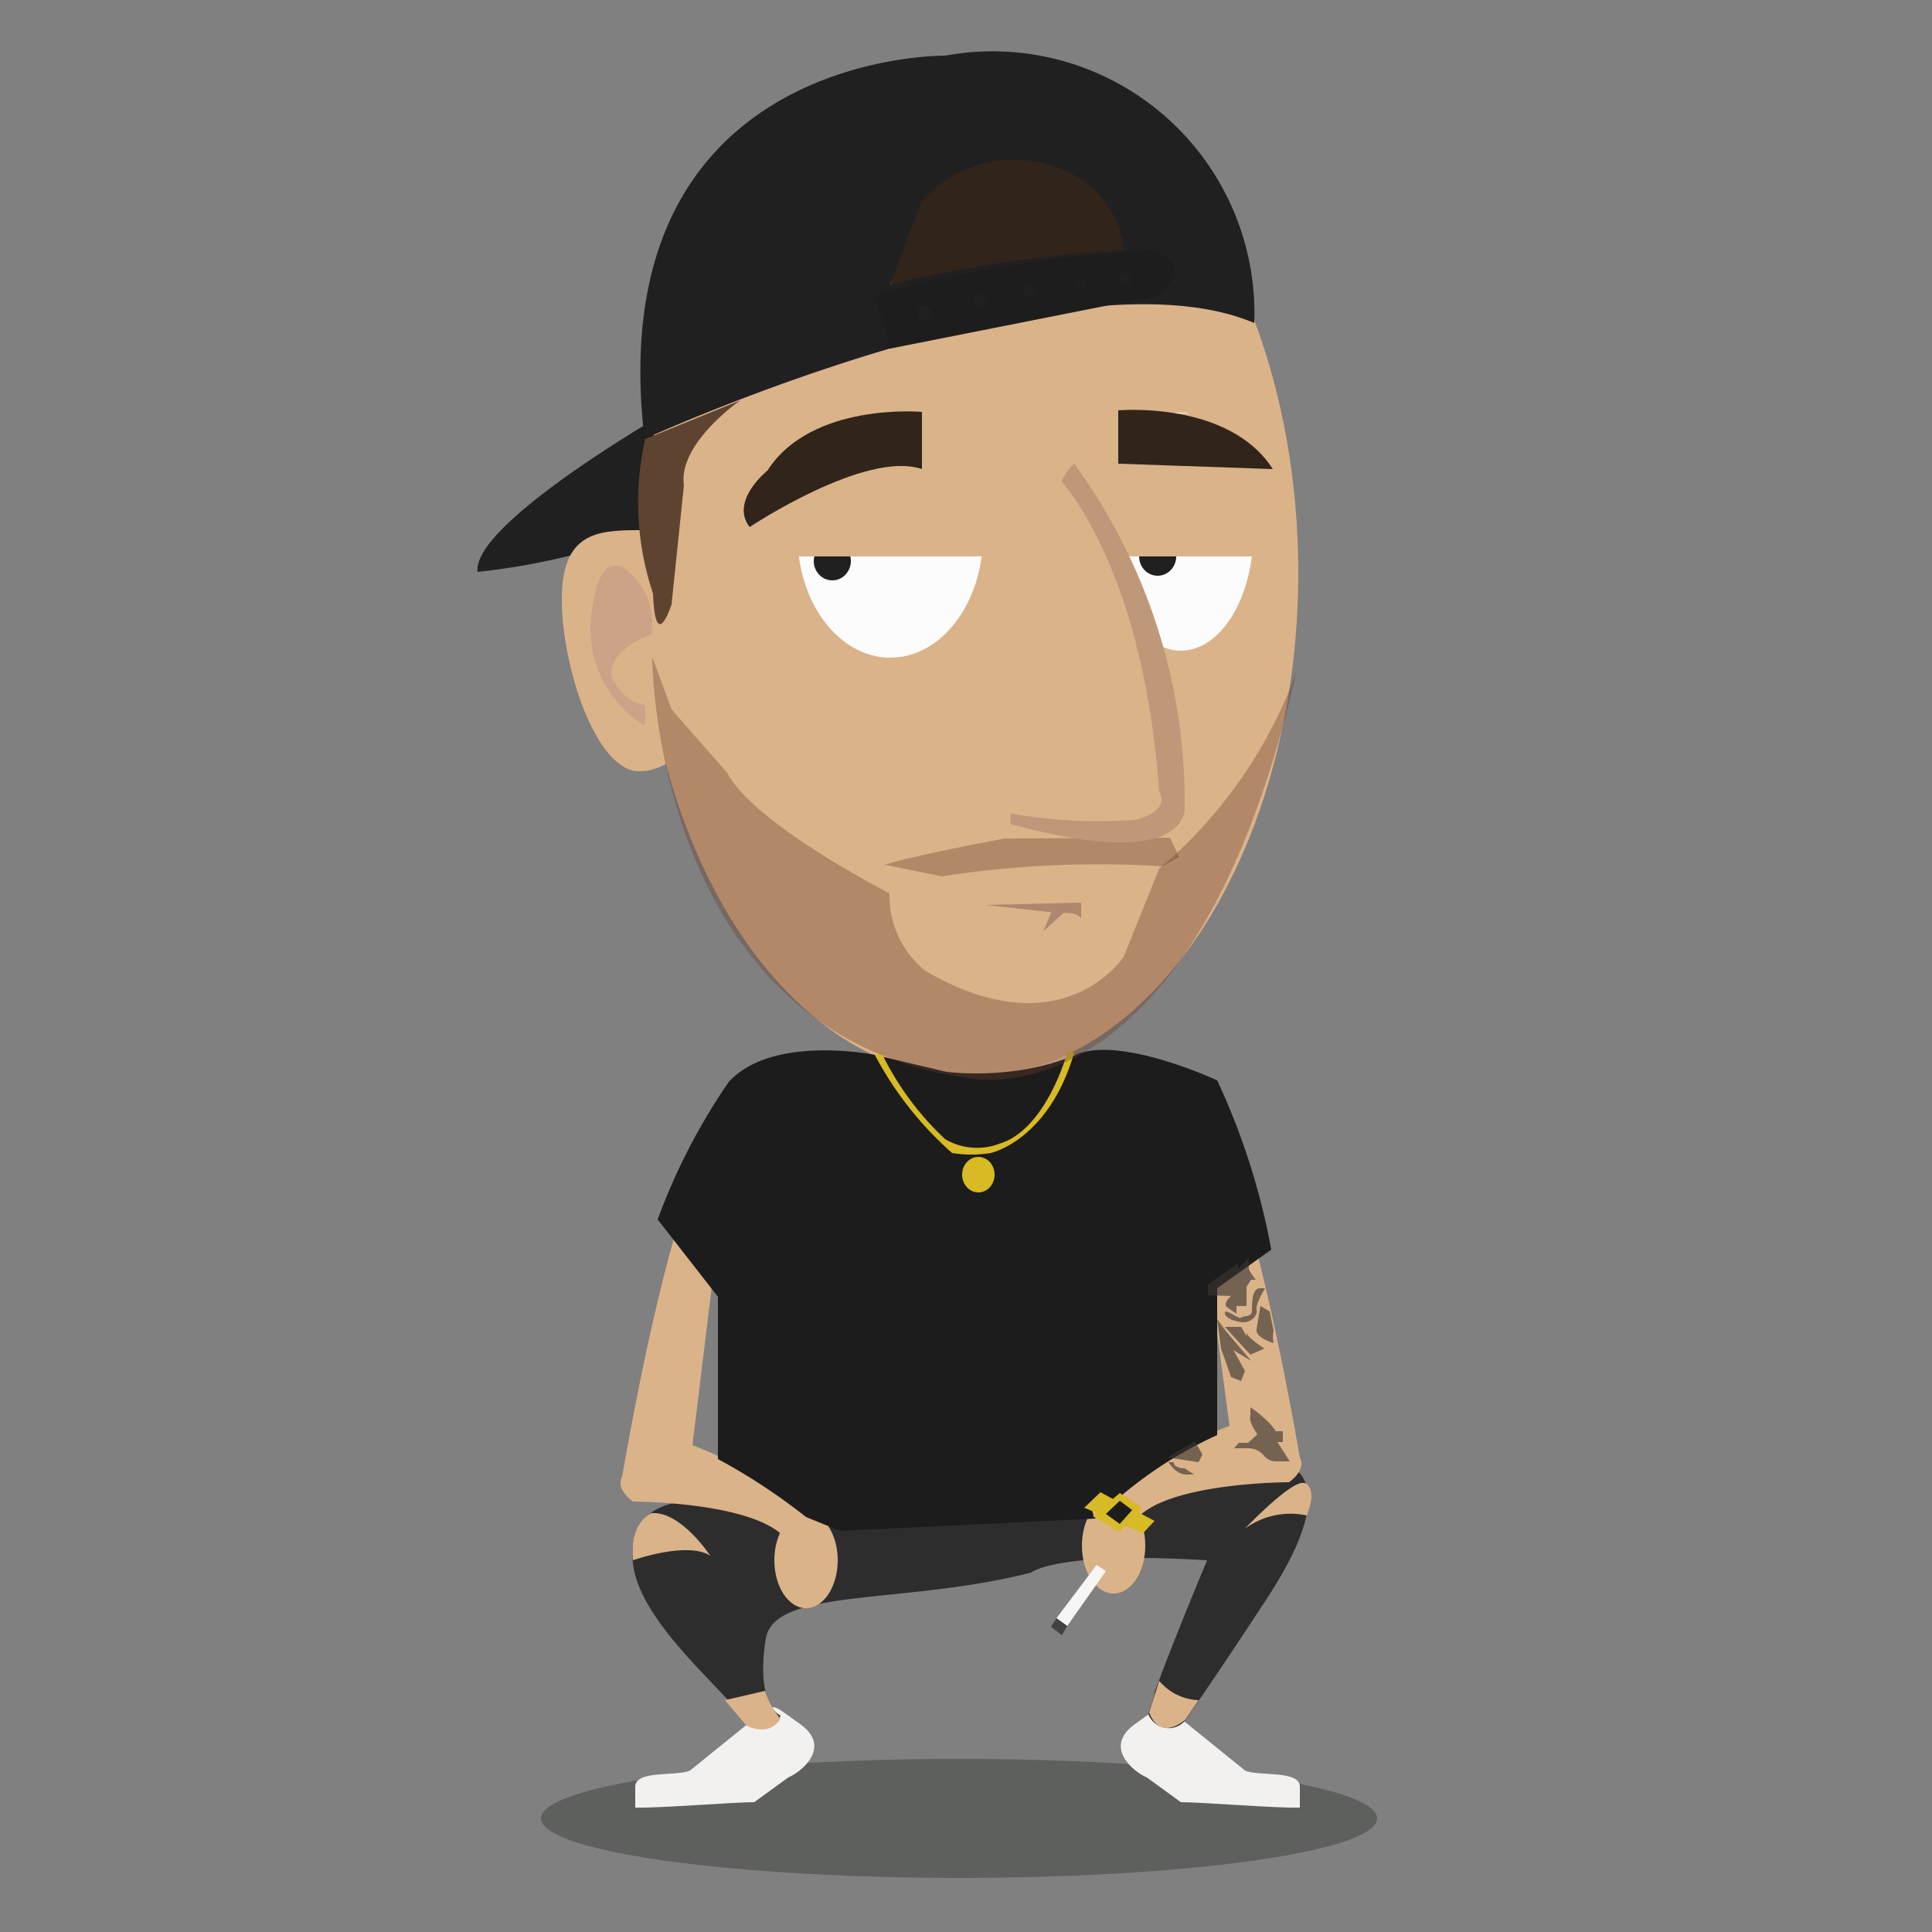 <svg id="Layer_1" data-name="Layer 1" xmlns="http://www.w3.org/2000/svg" width="75" height="75" viewBox="0 0 25 25">
  <rect x="0" y="0" width="25" height="25" fill="#808080" stroke="none"/>
  <title>mymarker</title>
  <g id="Rasmus">
    <ellipse cx="12.41" cy="23.53" rx="5.41" ry="0.77" fill="#181e13" opacity="0.32" style="isolation: isolate"/>
    <path d="M8.68,5.3S6.1,6.77,6.18,7.4a8.85,8.85,0,0,0,2-.45l.28-.07A2.83,2.83,0,0,1,8.68,5.3Z" fill="#212020"/>
    <path d="M14.84,23l.44.32c.28,0,1.24.08,1.54.07l0-.27c0-.22-.54-.13-.71-.21l-.94-.76c-.17-.09-.12-.1-.47.15h0C14.26,22.6,14.67,22.93,14.84,23Z" fill="#f2f1f0"/>
    <path d="M10.2,23l-.44.32c-.28,0-1.24.08-1.54.07l0-.27c0-.22.54-.13.71-.21l.94-.76c.17-.09.12-.1.47.15h0C10.78,22.6,10.37,22.93,10.2,23Z" fill="#f2f1f0"/>
    <path d="M14.18,19.59l-3.56.74A1.29,1.29,0,0,1,9.29,19.1V14.88a1.28,1.28,0,0,1,1.33-1.23h3.8a1.29,1.29,0,0,1,1.33,1.23V19.1C15.75,19.78,14.91,19.59,14.18,19.59Z" fill="#edccb0"/>
    <ellipse cx="12.55" cy="7.41" rx="4.25" ry="6.53" fill="#dbb389"/>
    <path d="M9.59,19.47s-1.53-.37-1.4.76c.09.78,1.2,1.64,1.47,2.06,0,0,.35.17.44-.09,0,0-.33-.13-.19-1,.12-.66,1.78-.43,3.43-.85,0,0,.32-.28,2.28-.16,0,0-.3.71-.58,1.44-.2.53,0,0-.18.55a.28.28,0,0,0,.47.09s.48-.69,1.06-1.58c1.15-1.75.16-1.89-.22-1.72l-2.09.67-3.22.14Z" fill="#2d2d2d"/>
    <path d="M9.27,8.42c0,.86-.44,1.56-1,1.56s-1-1.36-1-2.22.44-.9,1-.9S9.27,7.56,9.27,8.42Z" fill="#dbb389"/>
    <ellipse cx="11.52" cy="6.93" rx="1.2" ry="1.58" fill="#fcfcfc"/>
    <ellipse cx="15.28" cy="6.88" rx="0.94" ry="1.54" fill="#fcfcfc"/>
    <ellipse cx="10.77" cy="7.26" rx="0.24" ry="0.25" fill="#212020"/>
    <ellipse cx="14.98" cy="7.2" rx="0.24" ry="0.25" fill="#212020"/>
    <path d="M9.51,14.25s-.65.23-1.46,4.86c0,0-.1.14.14.32,0,0,1.64,0,2,.51l.29-.32a5,5,0,0,0-1.52-.92L9.29,16Z" fill="#dbb389"/>
    <path d="M15.36,14s.65.23,1.46,4.86c0,0,.1.14-.14.32,0,0-1.64,0-2,.51l-.29-.32a5,5,0,0,1,1.52-.92l-.36-2.69Z" fill="#dbb389"/>
    <ellipse cx="10.43" cy="20.19" rx="0.41" ry="0.62" fill="#dbb389"/>
    <ellipse cx="14.41" cy="20" rx="0.41" ry="0.62" fill="#dbb389"/>
    <rect x="9.58" y="4.92" width="3.3" height="2.28" fill="#dbb389"/>
    <rect x="14.29" y="5.35" width="1.93" height="1.85" fill="#dbb389"/>
    <path d="M8.34,5.68s5.5-2.52,7.89-1.5a3.39,3.39,0,0,0-4-3.46S7.75.66,8.34,5.68Z" fill="#212020"/>
    <path d="M11.93,5.33s-1.43-.13-2,.76c0,0-.49.39-.23.73,0,0,1.5-1,2.23-.75Z" fill="#30241b"/>
    <path d="M14.47,6V5.31s1.43-.13,2,.76" fill="#30241b"/>
    <path d="M11.52,3.68s2.28-.81,3-.44C14.55,3.24,13,.38,11.52,3.68Z" fill="#dbb389"/>
    <path d="M7.68,7.79s.06-.59.38-.45a.88.88,0,0,1,.37.87s-.54.17-.52.54c0,0,.15.34.43.37a.8.8,0,0,1,0,.27.08.08,0,0,1,0,0A1.48,1.48,0,0,1,7.68,7.79Z" fill="#cca387"/>
    <path d="M12.75,11.71l.9.1c.19,0,.3,0,.34.08l0-.21Z" fill="#ad886f"/>
    <polygon points="13.8 11.78 13.5 12.05 13.63 11.74 13.8 11.78" fill="#ad886f"/>
    <path d="M13,10.85s-1.23.23-1.55.34l.74.15a13.21,13.21,0,0,1,2.85-.13l.22-.12-.12-.25Z" fill="#6b3f2d" opacity="0.36" style="isolation: isolate"/>
    <path d="M13.9,6a7.44,7.44,0,0,1,1.43,4.46s.06.84-2.26.2C13.08,10.63,13.26,6.52,13.9,6Z" fill="#bf9879"/>
    <path d="M13.63,6.11S14.78,7.17,15,10.25c0,0,.17.23-.31.36a6.62,6.62,0,0,1-1.85-.13C12.22,10.28,13.63,6.11,13.63,6.11Z" fill="#dbb389"/>
    <path d="M9.58,5.18s-.81.56-.73,1.1L8.69,7.82s-.21.66-.24-.14a3.7,3.7,0,0,1-.1-2Z" fill="#5e4430"/>
    <path d="M14.55,3.24a1.32,1.32,0,0,0-.45-.84,1.6,1.6,0,0,0-2.18.21l-.4,1.07A17,17,0,0,1,14.55,3.24Z" fill="#30241b"/>
    <path d="M11.32,13.65S10,13.38,9.43,14a8,8,0,0,0-.92,1.78l.78,1v2.1a7.83,7.83,0,0,1,1.14.75l.44.18,3.31-.16s-.19-.22.23-.21a5.36,5.36,0,0,1,1.34-.87V16.67l.7-.5a9,9,0,0,0-.7-2.19s-1.22-.57-1.81-.34a3.07,3.07,0,0,1-.92.23,3.65,3.65,0,0,1-.77,0Z" fill="#1c1c1c"/>
    <path d="M16.37,16.67s-.13.21-.11.28-.08.17-.18.16-.23-.05-.23-.12.18.09.21.06.14,0,.14-.09,0-.29.1-.29l0,0Z" fill="#3a3532" opacity="0.63" style="isolation: isolate"/>
    <path d="M15.93,16.77s-.1.08-.06.14L16,17,16,16.9s0,0,0,0,.06,0,.06,0l.07,0,0-.07v-.12l0-.06.06-.09.06,0s-.1-.12-.09-.16l0-.12-.14.14v-.07l-.39.27,0,.14Z" fill="#3a3532" opacity="0.63" style="isolation: isolate"/>
    <path d="M16.31,16.9l.12.07.05.25a.41.41,0,0,0,0,.16s-.24-.07-.22-.18Z" fill="#3a3532" opacity="0.63" style="isolation: isolate"/>
    <path d="M16.27,18.56s-.12-.17-.09-.23v-.12a1.6,1.6,0,0,1,.27.23l.06.08.09,0,0,.07,0,.07-.07,0,.16.25h-.18a.2.2,0,0,1-.16-.08.27.27,0,0,0-.2-.09l-.1,0-.08,0,.06-.07.12,0Z" fill="#3a3532" opacity="0.63" style="isolation: isolate"/>
    <polygon points="15.8 17.45 15.93 17.82 16.06 17.87 16.11 17.74 15.96 17.47 16.19 17.61 15.86 17.22 15.75 17.07 15.8 17.45" fill="#3a3532" opacity="0.63" style="isolation: isolate"/>
    <polygon points="15.46 18.65 15.56 18.82 15.51 18.92 15.1 18.86 15.46 18.65" fill="#3a3532" opacity="0.63" style="isolation: isolate"/>
    <path d="M15.12,18.92s.09.16.23.16l.1,0L15.33,19s-.15,0-.14-.08Z" fill="#3a3532" opacity="0.63" style="isolation: isolate"/>
    <path d="M16.06,17.17l-.21,0,.33.36.18-.08s-.25-.16-.23-.22l0,.06Z" fill="#3a3532" opacity="0.63" style="isolation: isolate"/>
    <path d="M11.32,13.65a4.5,4.5,0,0,0,1,1.27,1.56,1.56,0,0,0,.5,0s.75-.16,1.08-1.3l-.09,0s-.27,1-.88,1.18a.81.81,0,0,1-.7-.06,3.78,3.78,0,0,1-.82-1.11Z" fill="#d8ba25"/>
    <ellipse cx="12.66" cy="15.2" rx="0.21" ry="0.23" fill="#d8ba25"/>
    <path d="M8.19,20.19s.7-.25,1-.06c0,0-.38-.58-.76-.55C8.43,19.58,8.14,19.69,8.19,20.19Z" fill="#dbb389"/>
    <path d="M16.91,19.61a1,1,0,0,0-.8.17s.59-.62.76-.59C16.88,19.18,17.06,19.24,16.91,19.61Z" fill="#dbb389"/>
    <polygon points="14.39 19.39 14.94 19.68 14.79 19.84 14.22 19.59 14.03 19.51 14.24 19.31 14.39 19.39" fill="#d8ba25"/>
    <polygon points="14.78 19.51 14.49 19.82 14.14 19.62 14.49 19.32 14.78 19.51" fill="#d8ba25"/>
    <polygon points="14.49 19.42 14.31 19.59 14.49 19.72 14.65 19.54 14.49 19.42" fill="#1c1c1c"/>
    <path d="M11.32,3.82l.2.69L15,3.82s.49-.41-.09-.58A16.68,16.68,0,0,0,11.32,3.82Z" fill="#1e1d1d"/>
    <ellipse cx="11.96" cy="4.05" rx="0.09" ry="0.09" fill="#212020"/>
    <ellipse cx="12.67" cy="3.9" rx="0.08" ry="0.09" fill="#212020"/>
    <ellipse cx="13.33" cy="3.77" rx="0.08" ry="0.08" fill="#212020"/>
    <circle cx="13.98" cy="3.68" r="0.07" fill="#212020"/>
    <ellipse cx="14.56" cy="3.61" rx="0.07" ry="0.08" fill="#212020"/>
    <path d="M8.44,8.5s0,4.88,4.09,5.45c0,0,2.89.68,4.25-5.27A6,6,0,0,1,15,11.24l-.46,1.14s-.79,1.22-2.57.18a1.25,1.25,0,0,1-.46-1S9.75,10.66,9.41,10l-.72-.82Z" fill="#6b3f2d" opacity="0.36" style="isolation: isolate"/>
    <polygon points="14.19 20.25 13.67 20.94 13.81 21.04 14.31 20.33 14.19 20.25" fill="#f7f6f5"/>
    <polygon points="13.67 20.94 13.81 21.04 13.74 21.16 13.6 21.05 13.67 20.94" fill="#424242"/>
    <path d="M9.38,22l.52-.12a1,1,0,0,0,.2.36s-.12.24-.44.09Z" fill="#dbb389"/>
    <path d="M15,21.75a.7.7,0,0,0,.51.25l-.17.25s-.32.3-.47-.09Z" fill="#dbb389"/>
  </g>
</svg>
